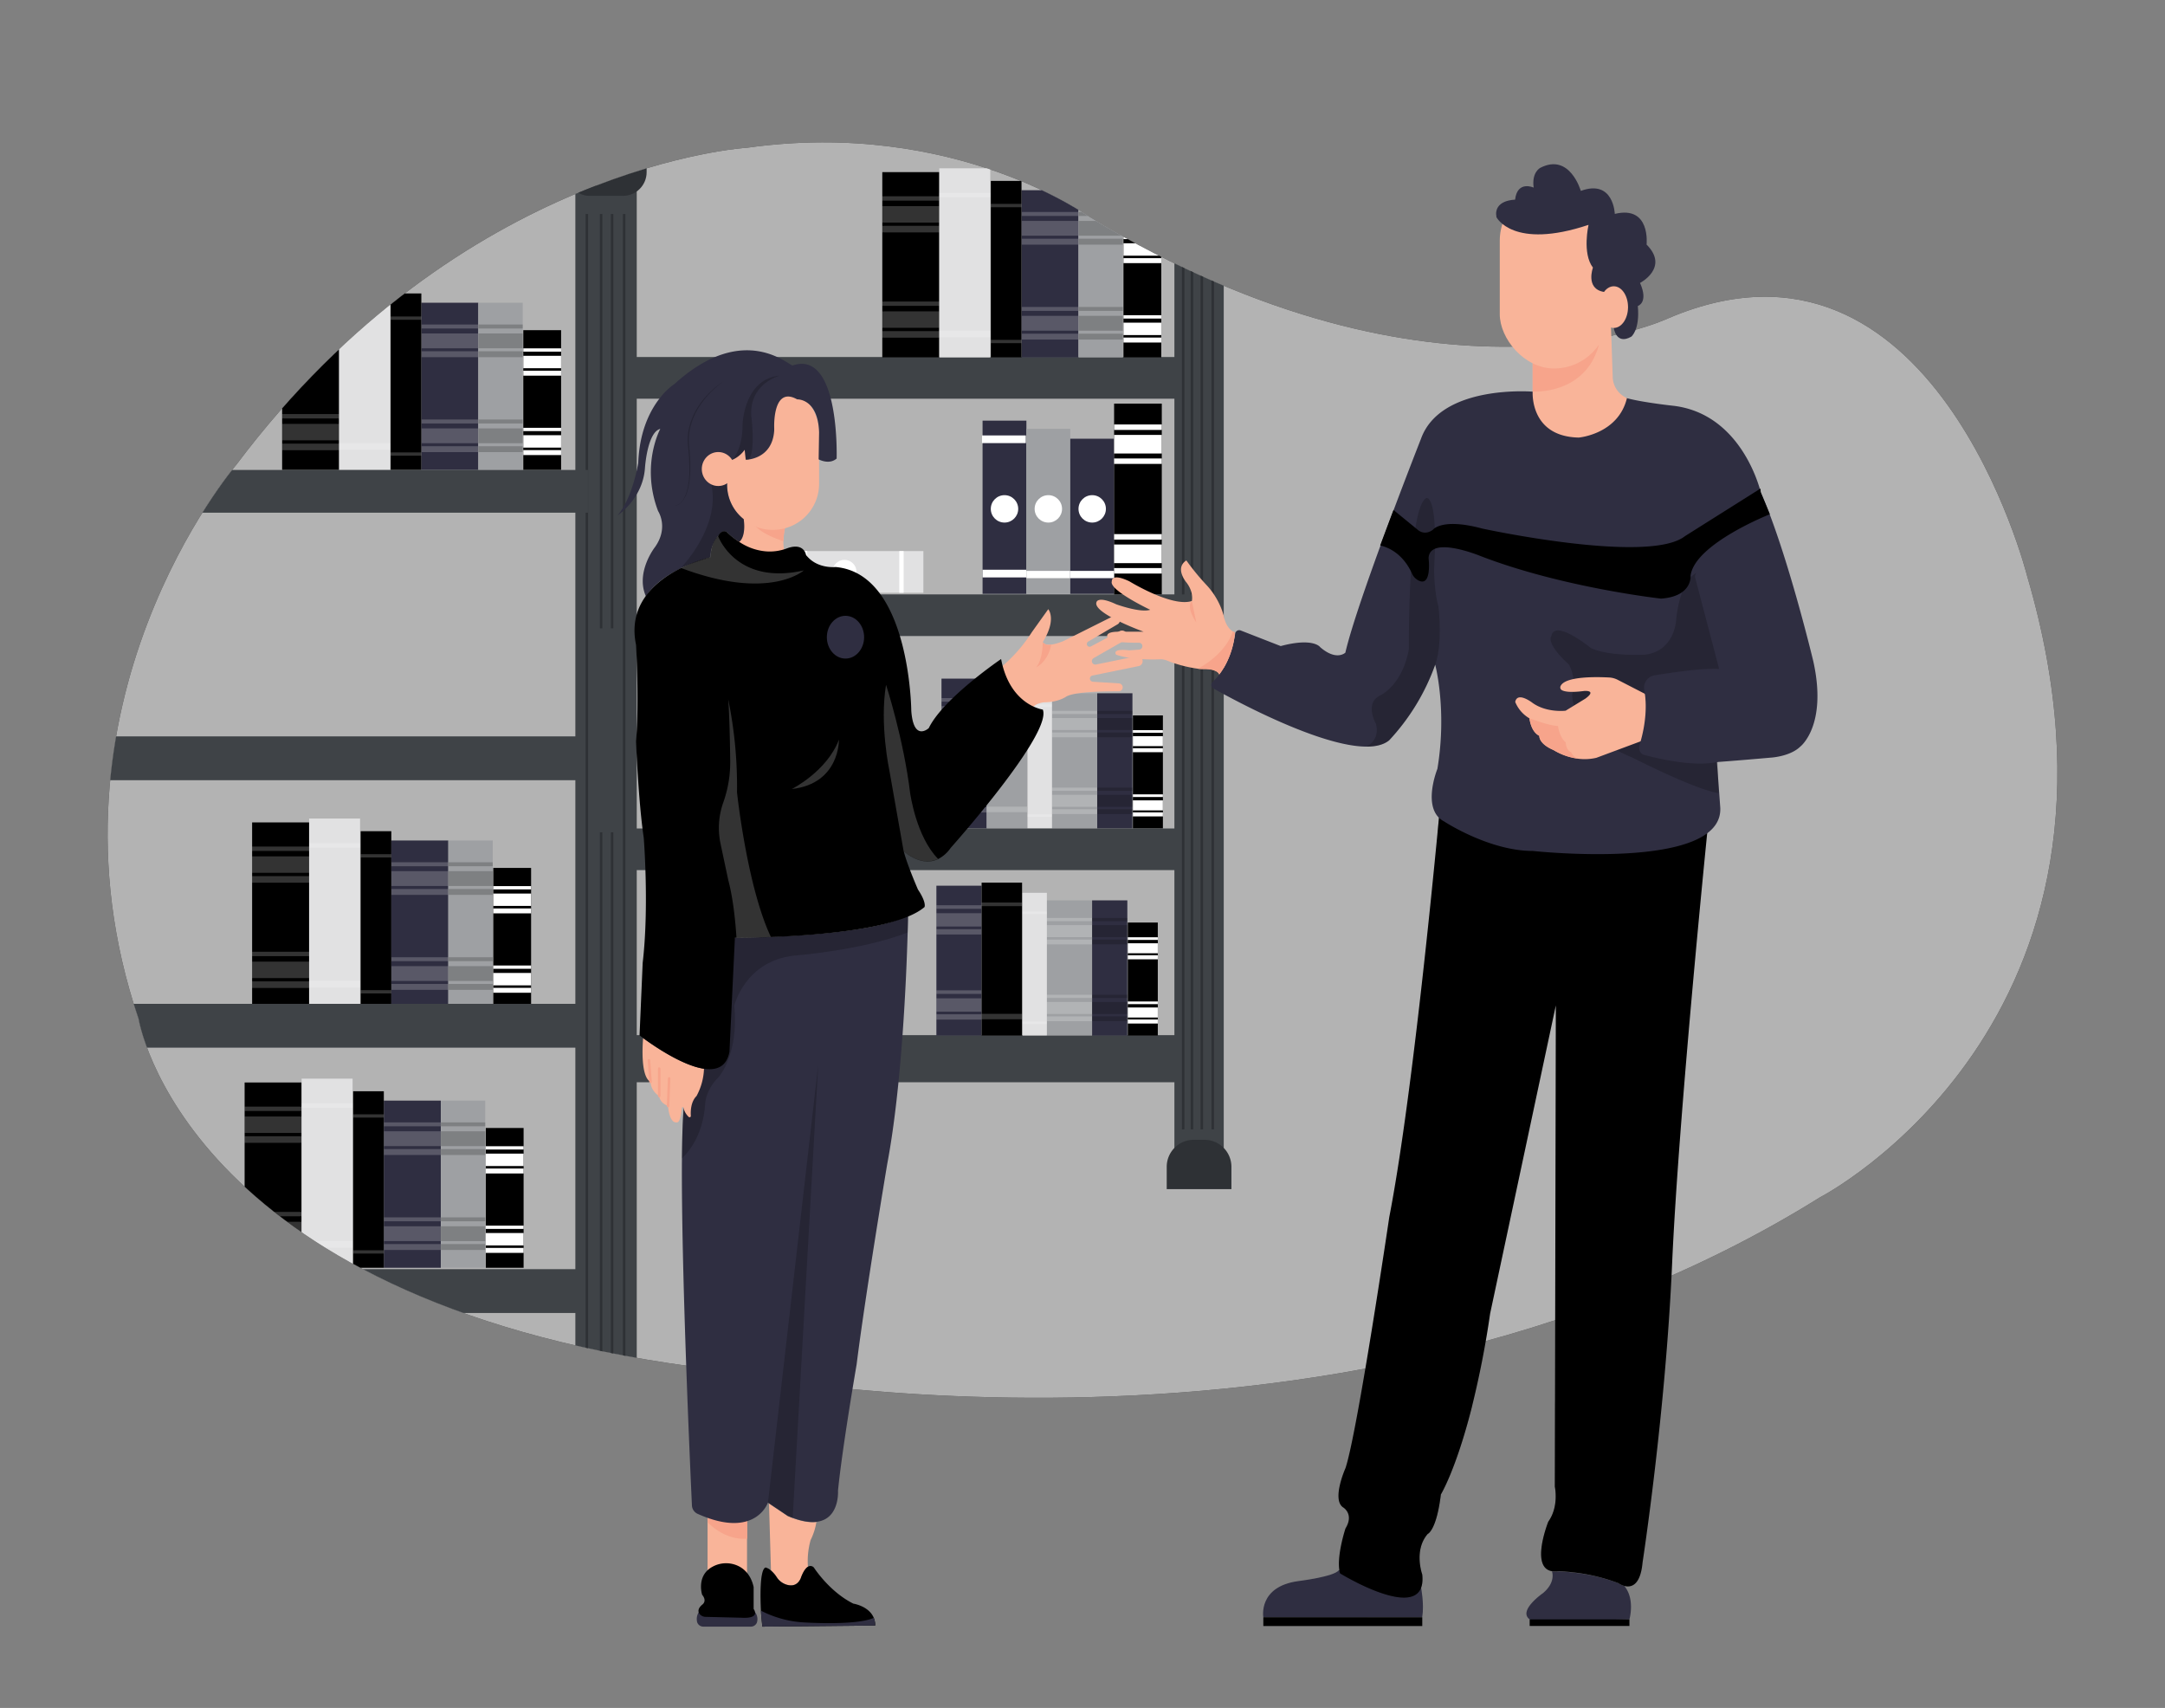 <svg xmlns="http://www.w3.org/2000/svg" xmlns:xlink="http://www.w3.org/1999/xlink" width="865.76" height="682.89" viewBox="0 0 865.76 682.89"><rect x="0" y="0" width="865.76" height="682.89" fill="#808080" stroke="none"/><defs><clipPath id="a"><path d="M298.84,59.06s-114,6.57-204.27,126.68c0,0-82,95.52-39.14,221.67,0,0,17.82,111.56,221.68,139,0,0,253.39,55.51,450.64-67.66,0,0,135.45-69.7,82.85-248.54,0,0-37.26-148.16-143.34-103,0,0-91.61,43.83-231.44-40.33C435.82,86.89,381.9,47.44,298.84,59.06Z" fill="none"/></clipPath></defs><path d="M298.84,59.06s-114,6.57-204.27,126.68c0,0-82,95.52-39.14,221.67,0,0,17.82,111.56,221.68,139,0,0,253.39,55.51,450.64-67.66,0,0,135.45-69.7,82.85-248.54,0,0-37.26-148.16-143.34-103,0,0-91.61,43.83-231.44-40.33C435.82,86.89,381.9,47.44,298.84,59.06Z" fill="#000000"/><path d="M298.84,59.06s-114,6.57-204.27,126.68c0,0-82,95.52-39.14,221.67,0,0,17.82,111.56,221.68,139,0,0,253.39,55.51,450.64-67.66,0,0,135.45-69.7,82.85-248.54,0,0-37.26-148.16-143.34-103,0,0-91.61,43.83-231.44-40.33C435.82,86.89,381.9,47.44,298.84,59.06Z" fill="#fff" opacity="0.7"/><g clip-path="url(#a)"><rect x="252.44" y="413.87" width="221.36" height="18.85" fill="#3f4347"/><rect x="376.49" y="271.33" width="18.09" height="59.91" fill="#2f2e41"/><g opacity="0.2"><rect x="376.49" y="279.13" width="18.09" height="1.42" fill="#fff"/><rect x="376.49" y="288.7" width="18.09" height="2.13" fill="#fff"/><rect x="376.49" y="282.32" width="18.09" height="5.32" fill="#fff"/></g><g opacity="0.2"><rect x="376.49" y="313.16" width="18.09" height="1.42" fill="#fff"/><rect x="376.49" y="322.73" width="18.09" height="2.13" fill="#fff"/><rect x="376.49" y="316.35" width="18.09" height="5.32" fill="#fff"/></g><rect x="420.67" y="277.18" width="18.09" height="54.06" fill="#9ea0a3"/><g opacity="0.2"><rect x="420.67" y="284.22" width="18.09" height="1.28" fill="#fff"/><rect x="420.67" y="292.85" width="18.09" height="1.92" fill="#fff"/><rect x="420.67" y="287.1" width="18.09" height="4.8" fill="#fff"/></g><g opacity="0.2"><rect x="420.67" y="314.92" width="18.09" height="1.28" fill="#fff"/><rect x="420.67" y="323.56" width="18.09" height="1.92" fill="#fff"/><rect x="420.67" y="317.8" width="18.09" height="4.8" fill="#fff"/></g><rect x="438.76" y="277.18" width="14.09" height="54.06" fill="#2f2e41"/><g opacity="0.2"><rect x="438.76" y="284.22" width="14.09" height="1.28"/><rect x="438.76" y="292.85" width="14.09" height="1.92"/><rect x="438.76" y="287.1" width="14.09" height="4.8"/></g><g opacity="0.2"><rect x="438.76" y="314.92" width="14.09" height="1.28"/><rect x="438.76" y="323.56" width="14.09" height="1.92"/><rect x="438.76" y="317.8" width="14.09" height="4.8"/></g><rect x="453.03" y="286.04" width="12" height="45.2" fill="#000000"/><rect x="453.03" y="291.93" width="12" height="1.07" fill="#fff"/><rect x="453.03" y="299.15" width="12" height="1.6" fill="#fff"/><rect x="453.03" y="294.33" width="12" height="4.01" fill="#fff"/><rect x="453.03" y="317.6" width="12" height="1.07" fill="#fff"/><rect x="453.03" y="324.82" width="12" height="1.6" fill="#fff"/><rect x="453.03" y="320.01" width="12" height="4.01" fill="#fff"/><rect x="394.58" y="270.09" width="16.18" height="61.15" fill="#9ea0a3"/><rect x="410.93" y="274.17" width="9.74" height="57.07" fill="#e1e1e2"/><rect x="394.58" y="278.05" width="16.18" height="1.45" fill="#fff" opacity="0.2"/><rect x="394.58" y="322.55" width="16.18" height="2.17" fill="#fff" opacity="0.2"/><rect x="410.93" y="281.61" width="9.74" height="1.06" fill="#fff" opacity="0.2"/><rect x="410.93" y="325.57" width="9.74" height="1.06" fill="#fff" opacity="0.2"/><rect x="469.63" y="95.85" width="19.73" height="365.58" fill="#3f4347"/><rect x="472.64" y="100.01" width="1" height="351.55" fill="#2e3135"/><rect x="476.15" y="100.01" width="1" height="351.55" fill="#2e3135"/><rect x="480.09" y="100.01" width="1" height="351.55" fill="#2e3135"/><rect x="484.47" y="100.01" width="1" height="351.55" fill="#2e3135"/><rect x="230.08" y="74.37" width="24.55" height="473.84" fill="#3f4347"/><rect x="234.18" y="85.55" width="1" height="457.19" fill="#2e3135"/><rect x="249.09" y="85.55" width="1" height="457.19" fill="#2e3135"/><rect x="239.88" y="85.55" width="1" height="165.69" fill="#2e3135"/><rect x="244.27" y="85.55" width="1" height="165.69" fill="#2e3135"/><rect x="239.88" y="332.77" width="1" height="209.53" fill="#2e3135"/><rect x="244.27" y="332.77" width="1" height="209.53" fill="#2e3135"/><path d="M477.35,455.73h4.29a10.79,10.79,0,0,1,10.79,10.79v8.94a0,0,0,0,1,0,0H466.56a0,0,0,0,1,0,0v-8.94a10.79,10.79,0,0,1,10.79-10.79Z" fill="#2e3135"/><rect x="252.65" y="142.75" width="218.29" height="16.66" fill="#3f4347"/><rect x="264.27" y="237.65" width="218.29" height="16.66" fill="#3f4347"/><rect x="253.09" y="331.24" width="218.29" height="16.66" fill="#3f4347"/><rect x="112.82" y="113.82" width="22.79" height="74.08" fill="#000000"/><g opacity="0.2"><rect x="112.82" y="123.47" width="22.79" height="1.75" fill="#fff"/><rect x="112.82" y="135.3" width="22.79" height="2.63" fill="#fff"/><rect x="112.82" y="127.41" width="22.79" height="6.58" fill="#fff"/></g><g opacity="0.2"><rect x="112.82" y="165.55" width="22.79" height="1.75" fill="#fff"/><rect x="112.82" y="177.38" width="22.79" height="2.63" fill="#fff"/><rect x="112.82" y="169.49" width="22.79" height="6.58" fill="#fff"/></g><rect x="168.49" y="121.05" width="22.79" height="66.85" fill="#2f2e41"/><g opacity="0.2"><rect x="168.49" y="129.76" width="22.79" height="1.58" fill="#fff"/><rect x="168.49" y="140.44" width="22.79" height="2.37" fill="#fff"/><rect x="168.49" y="133.32" width="22.79" height="5.93" fill="#fff"/></g><g opacity="0.2"><rect x="168.49" y="167.73" width="22.79" height="1.58" fill="#fff"/><rect x="168.49" y="178.41" width="22.79" height="2.37" fill="#fff"/><rect x="168.49" y="171.29" width="22.79" height="5.93" fill="#fff"/></g><rect x="191.29" y="121.05" width="17.75" height="66.85" fill="#9ea0a3"/><g opacity="0.2"><rect x="191.29" y="129.76" width="17.75" height="1.58"/><rect x="191.29" y="140.44" width="17.75" height="2.37"/><rect x="191.29" y="133.32" width="17.75" height="5.93"/></g><g opacity="0.2"><rect x="191.29" y="167.73" width="17.75" height="1.58"/><rect x="191.29" y="178.41" width="17.75" height="2.37"/><rect x="191.29" y="171.29" width="17.75" height="5.93"/></g><rect x="209.26" y="132.01" width="15.12" height="55.89" fill="#000000"/><rect x="209.26" y="139.29" width="15.12" height="1.32" fill="#fff"/><rect x="209.26" y="148.22" width="15.12" height="1.98" fill="#fff"/><rect x="209.26" y="142.26" width="15.12" height="4.96" fill="#fff"/><rect x="209.26" y="171.04" width="15.12" height="1.32" fill="#fff"/><rect x="209.26" y="179.96" width="15.12" height="1.98" fill="#fff"/><rect x="209.26" y="174.01" width="15.12" height="4.96" fill="#fff"/><rect x="135.62" y="112.29" width="20.38" height="75.61" fill="#e1e1e2"/><rect x="156.22" y="117.33" width="12.27" height="70.57" fill="#000000"/><rect x="135.62" y="122.13" width="20.38" height="1.79" fill="#fff" opacity="0.2"/><rect x="135.62" y="177.16" width="20.38" height="2.68" fill="#fff" opacity="0.2"/><rect x="156.22" y="126.53" width="12.27" height="1.32" fill="#fff" opacity="0.2"/><rect x="156.22" y="180.89" width="12.27" height="1.32" fill="#fff" opacity="0.2"/><rect x="352.82" y="68.82" width="22.79" height="74.08" fill="#000000"/><g opacity="0.2"><rect x="352.82" y="78.47" width="22.79" height="1.75" fill="#fff"/><rect x="352.82" y="90.3" width="22.79" height="2.63" fill="#fff"/><rect x="352.82" y="82.41" width="22.79" height="6.58" fill="#fff"/></g><g opacity="0.2"><rect x="352.82" y="120.55" width="22.79" height="1.75" fill="#fff"/><rect x="352.82" y="132.38" width="22.79" height="2.63" fill="#fff"/><rect x="352.82" y="124.49" width="22.79" height="6.58" fill="#fff"/></g><rect x="408.49" y="76.05" width="22.79" height="66.85" fill="#2f2e41"/><g opacity="0.2"><rect x="408.49" y="84.76" width="22.79" height="1.58" fill="#fff"/><rect x="408.49" y="95.44" width="22.79" height="2.37" fill="#fff"/><rect x="408.49" y="88.32" width="22.79" height="5.93" fill="#fff"/></g><g opacity="0.2"><rect x="408.49" y="122.73" width="22.79" height="1.58" fill="#fff"/><rect x="408.49" y="133.41" width="22.79" height="2.37" fill="#fff"/><rect x="408.49" y="126.29" width="22.79" height="5.93" fill="#fff"/></g><rect x="431.29" y="76.05" width="17.75" height="66.85" fill="#9ea0a3"/><g opacity="0.2"><rect x="431.29" y="84.76" width="17.75" height="1.58"/><rect x="431.29" y="95.44" width="17.75" height="2.37"/><rect x="431.29" y="88.32" width="17.75" height="5.93"/></g><g opacity="0.2"><rect x="431.29" y="122.73" width="17.75" height="1.58"/><rect x="431.29" y="133.41" width="17.75" height="2.37"/><rect x="431.29" y="126.29" width="17.75" height="5.93"/></g><rect x="449.26" y="87.01" width="15.12" height="55.89" fill="#000000"/><rect x="449.26" y="94.29" width="15.12" height="1.32" fill="#fff"/><rect x="449.26" y="103.22" width="15.12" height="1.98" fill="#fff"/><rect x="449.26" y="97.26" width="15.12" height="4.96" fill="#fff"/><rect x="449.26" y="126.04" width="15.12" height="1.32" fill="#fff"/><rect x="449.26" y="134.96" width="15.12" height="1.98" fill="#fff"/><rect x="449.26" y="129.01" width="15.12" height="4.96" fill="#fff"/><rect x="375.62" y="67.29" width="20.38" height="75.61" fill="#e1e1e2"/><rect x="396.22" y="72.33" width="12.27" height="70.57" fill="#000000"/><rect x="375.62" y="77.13" width="20.38" height="1.79" fill="#fff" opacity="0.2"/><rect x="375.62" y="132.16" width="20.38" height="2.68" fill="#fff" opacity="0.2"/><rect x="396.22" y="81.53" width="12.27" height="1.32" fill="#fff" opacity="0.2"/><rect x="396.22" y="135.89" width="12.27" height="1.32" fill="#fff" opacity="0.2"/><rect x="100.82" y="328.82" width="22.79" height="74.08" fill="#000000"/><g opacity="0.2"><rect x="100.82" y="338.47" width="22.79" height="1.75" fill="#fff"/><rect x="100.82" y="350.3" width="22.79" height="2.63" fill="#fff"/><rect x="100.82" y="342.41" width="22.79" height="6.58" fill="#fff"/></g><g opacity="0.2"><rect x="100.82" y="380.55" width="22.79" height="1.75" fill="#fff"/><rect x="100.82" y="392.38" width="22.79" height="2.63" fill="#fff"/><rect x="100.82" y="384.49" width="22.79" height="6.58" fill="#fff"/></g><rect x="156.49" y="336.05" width="22.79" height="66.85" fill="#2f2e41"/><g opacity="0.2"><rect x="156.49" y="344.76" width="22.79" height="1.58" fill="#fff"/><rect x="156.49" y="355.44" width="22.79" height="2.37" fill="#fff"/><rect x="156.49" y="348.32" width="22.79" height="5.93" fill="#fff"/></g><g opacity="0.2"><rect x="156.49" y="382.73" width="22.79" height="1.58" fill="#fff"/><rect x="156.49" y="393.41" width="22.79" height="2.37" fill="#fff"/><rect x="156.49" y="386.29" width="22.79" height="5.93" fill="#fff"/></g><rect x="179.29" y="336.05" width="17.75" height="66.85" fill="#9ea0a3"/><g opacity="0.2"><rect x="179.29" y="344.76" width="17.75" height="1.58"/><rect x="179.29" y="355.44" width="17.75" height="2.37"/><rect x="179.29" y="348.32" width="17.75" height="5.93"/></g><g opacity="0.2"><rect x="179.29" y="382.73" width="17.75" height="1.58"/><rect x="179.29" y="393.41" width="17.75" height="2.37"/><rect x="179.29" y="386.29" width="17.75" height="5.93"/></g><rect x="197.26" y="347.01" width="15.12" height="55.89" fill="#000000"/><rect x="197.26" y="354.29" width="15.12" height="1.32" fill="#fff"/><rect x="197.26" y="363.22" width="15.12" height="1.98" fill="#fff"/><rect x="197.26" y="357.26" width="15.12" height="4.96" fill="#fff"/><rect x="197.26" y="386.04" width="15.12" height="1.32" fill="#fff"/><rect x="197.26" y="394.96" width="15.12" height="1.98" fill="#fff"/><rect x="197.26" y="389.01" width="15.12" height="4.96" fill="#fff"/><rect x="123.62" y="327.29" width="20.38" height="75.61" fill="#e1e1e2"/><rect x="144.22" y="332.33" width="12.27" height="70.57" fill="#000000"/><rect x="123.62" y="337.13" width="20.38" height="1.79" fill="#fff" opacity="0.2"/><rect x="123.62" y="392.16" width="20.38" height="2.68" fill="#fff" opacity="0.2"/><rect x="144.22" y="341.53" width="12.27" height="1.32" fill="#fff" opacity="0.2"/><rect x="144.22" y="395.89" width="12.27" height="1.32" fill="#fff" opacity="0.2"/><rect x="97.82" y="432.82" width="22.79" height="74.08" fill="#000000"/><g opacity="0.2"><rect x="97.82" y="442.47" width="22.79" height="1.75" fill="#fff"/><rect x="97.82" y="454.3" width="22.79" height="2.63" fill="#fff"/><rect x="97.82" y="446.41" width="22.79" height="6.58" fill="#fff"/></g><g opacity="0.2"><rect x="97.82" y="484.55" width="22.79" height="1.75" fill="#fff"/><rect x="97.82" y="496.38" width="22.79" height="2.63" fill="#fff"/><rect x="97.82" y="488.49" width="22.79" height="6.58" fill="#fff"/></g><rect x="153.49" y="440.05" width="22.79" height="66.85" fill="#2f2e41"/><g opacity="0.2"><rect x="153.49" y="448.76" width="22.79" height="1.58" fill="#fff"/><rect x="153.49" y="459.44" width="22.79" height="2.37" fill="#fff"/><rect x="153.49" y="452.32" width="22.79" height="5.93" fill="#fff"/></g><g opacity="0.2"><rect x="153.49" y="486.73" width="22.79" height="1.58" fill="#fff"/><rect x="153.49" y="497.41" width="22.79" height="2.37" fill="#fff"/><rect x="153.49" y="490.29" width="22.79" height="5.93" fill="#fff"/></g><rect x="176.29" y="440.05" width="17.75" height="66.85" fill="#9ea0a3"/><g opacity="0.2"><rect x="176.29" y="448.76" width="17.75" height="1.58"/><rect x="176.29" y="459.44" width="17.75" height="2.37"/><rect x="176.29" y="452.32" width="17.75" height="5.93"/></g><g opacity="0.2"><rect x="176.29" y="486.73" width="17.75" height="1.58"/><rect x="176.29" y="497.41" width="17.75" height="2.37"/><rect x="176.29" y="490.29" width="17.75" height="5.93"/></g><rect x="194.26" y="451.01" width="15.12" height="55.89" fill="#000000"/><rect x="194.26" y="458.29" width="15.12" height="1.32" fill="#fff"/><rect x="194.26" y="467.22" width="15.12" height="1.98" fill="#fff"/><rect x="194.26" y="461.26" width="15.12" height="4.96" fill="#fff"/><rect x="194.26" y="490.04" width="15.12" height="1.32" fill="#fff"/><rect x="194.26" y="498.96" width="15.12" height="1.98" fill="#fff"/><rect x="194.26" y="493.01" width="15.12" height="4.96" fill="#fff"/><rect x="120.62" y="431.29" width="20.38" height="75.61" fill="#e1e1e2"/><rect x="141.22" y="436.33" width="12.27" height="70.57" fill="#000000"/><rect x="120.62" y="441.13" width="20.38" height="1.79" fill="#fff" opacity="0.2"/><rect x="120.62" y="496.16" width="20.38" height="2.68" fill="#fff" opacity="0.2"/><rect x="141.22" y="445.53" width="12.27" height="1.32" fill="#fff" opacity="0.2"/><rect x="141.22" y="499.89" width="12.27" height="1.32" fill="#fff" opacity="0.2"/><rect x="392.92" y="168.18" width="17.53" height="69.26" fill="#2f2e41"/><rect x="392.92" y="227.79" width="17.53" height="3.07" fill="#fff"/><rect x="392.7" y="174.09" width="17.53" height="3.07" fill="#fff"/><circle cx="401.69" cy="203.46" r="5.48" fill="#fff"/><rect x="410.46" y="171.46" width="17.53" height="65.97" fill="#9ea0a3"/><rect x="410.46" y="228.25" width="17.53" height="2.92" fill="#fff"/><circle cx="419.22" cy="203.46" r="5.48" fill="#fff"/><rect x="427.99" y="175.41" width="17.53" height="62.03" fill="#2f2e41"/><rect x="445.52" y="161.38" width="19.07" height="76.27" fill="#000000"/><rect x="445.52" y="169.72" width="19.07" height="2.18" fill="#fff"/><rect x="445.52" y="183.31" width="19.07" height="2.18" fill="#fff"/><rect x="445.52" y="173.89" width="19.07" height="7.44" fill="#fff"/><rect x="445.52" y="213.56" width="19.07" height="2.18" fill="#fff"/><rect x="445.52" y="227.14" width="19.07" height="2.18" fill="#fff"/><rect x="445.52" y="217.72" width="19.07" height="7.44" fill="#fff"/><rect x="427.99" y="228.25" width="17.53" height="2.92" fill="#fff"/><circle cx="436.76" cy="203.46" r="5.48" fill="#fff"/><rect x="314.02" y="220.34" width="55.23" height="16.66" fill="#e1e1e2"/><rect x="359.61" y="220.34" width="1.75" height="16.66" fill="#fff"/><rect x="321.04" y="220.34" width="1.75" height="16.66" fill="#fff"/><circle cx="337.69" cy="228.67" r="4.82" fill="#fff"/><rect x="70.74" y="187.9" width="164.38" height="17.1" fill="#3f4347"/><rect x="34.36" y="294.42" width="198.57" height="17.53" fill="#3f4347"/><rect x="34.36" y="401.37" width="198.57" height="17.53" fill="#3f4347"/><rect x="34.36" y="507.45" width="198.57" height="17.53" fill="#3f4347"/><rect x="374.45" y="354.14" width="18.09" height="59.91" fill="#2f2e41"/><g opacity="0.2"><rect x="374.45" y="361.94" width="18.09" height="1.42" fill="#fff"/><rect x="374.45" y="371.51" width="18.09" height="2.13" fill="#fff"/><rect x="374.45" y="365.13" width="18.09" height="5.32" fill="#fff"/></g><g opacity="0.2"><rect x="374.45" y="395.97" width="18.09" height="1.42" fill="#fff"/><rect x="374.45" y="405.54" width="18.09" height="2.13" fill="#fff"/><rect x="374.45" y="399.16" width="18.09" height="5.32" fill="#fff"/></g><rect x="418.63" y="359.99" width="18.09" height="54.06" fill="#9ea0a3"/><g opacity="0.2"><rect x="418.63" y="367.03" width="18.09" height="1.28" fill="#fff"/><rect x="418.63" y="375.67" width="18.09" height="1.92" fill="#fff"/><rect x="418.63" y="369.91" width="18.09" height="4.8" fill="#fff"/></g><g opacity="0.2"><rect x="418.63" y="397.74" width="18.09" height="1.28" fill="#fff"/><rect x="418.63" y="406.37" width="18.09" height="1.92" fill="#fff"/><rect x="418.63" y="400.62" width="18.09" height="4.8" fill="#fff"/></g><rect x="436.72" y="359.99" width="14.09" height="54.06" fill="#2f2e41"/><g opacity="0.2"><rect x="436.72" y="367.03" width="14.09" height="1.28"/><rect x="436.72" y="375.67" width="14.09" height="1.92"/><rect x="436.72" y="369.91" width="14.09" height="4.8"/></g><g opacity="0.2"><rect x="436.72" y="397.74" width="14.09" height="1.28"/><rect x="436.72" y="406.37" width="14.09" height="1.92"/><rect x="436.72" y="400.62" width="14.09" height="4.8"/></g><rect x="450.99" y="368.85" width="12" height="45.2" fill="#000000"/><rect x="450.99" y="374.74" width="12" height="1.07" fill="#fff"/><rect x="450.99" y="381.96" width="12" height="1.6" fill="#fff"/><rect x="450.99" y="377.14" width="12" height="4.01" fill="#fff"/><rect x="450.99" y="400.41" width="12" height="1.07" fill="#fff"/><rect x="450.99" y="407.63" width="12" height="1.6" fill="#fff"/><rect x="450.99" y="402.82" width="12" height="4.01" fill="#fff"/><rect x="392.54" y="352.9" width="16.18" height="61.15" fill="#000000"/><rect x="408.89" y="356.98" width="9.74" height="57.07" fill="#e1e1e2"/><rect x="392.54" y="360.86" width="16.18" height="1.45" fill="#fff" opacity="0.2"/><rect x="392.54" y="405.37" width="16.18" height="2.17" fill="#fff" opacity="0.2"/><rect x="408.89" y="364.42" width="9.74" height="1.06" fill="#fff" opacity="0.2"/><rect x="408.89" y="408.38" width="9.74" height="1.06" fill="#fff" opacity="0.2"/><rect x="226.14" y="52.89" width="32.44" height="25.42" rx="9.46" fill="#2e3135"/></g><path d="M324.16,615.75a31.15,31.15,0,0,0-1.08,10.68c-1.75,1.1-2.87,4.66-2.87,4.66-1.48,3.22-4.1,3.08-6.09,2.34a7.2,7.2,0,0,1-3.51-2.87,12.54,12.54,0,0,0-2.31-2.66l-.78-26.75,7.43,5c.7.31,1.38.57,2,.81,4,1.47,7.09,1.88,9.52,1.59A25.25,25.25,0,0,1,324.16,615.75Z" fill="#f9b499"/><path d="M279.46,644.54a5.18,5.18,0,0,0-.67,4.08,2.59,2.59,0,0,0,2.5,1.76h18.94a2.61,2.61,0,0,0,2.43-1.58,4.52,4.52,0,0,0-.67-4.12Z" fill="#2f2e41"/><rect x="282.95" y="603.92" width="15.78" height="30.25" fill="#f9b499"/><path d="M283,603.92l0,4.75s6.57,7.32,15.8,6.54l0-11.29Z" fill="#f7a48b"/><path d="M363.12,366s0,2.51-.16,6.84c-.47,16.81-2.24,61.14-8.16,92.52,0,0-8.75,52.16-12.25,80.22,0,0-5.69,32.87-7.44,50.41,0,0,.78,11.39-8.61,12.48-2.43.29-5.54-.12-9.52-1.59-.65-.24-1.33-.5-2-.81l-7.43-5-.46-.3s-4.95,14.85-28.07,4.53A3.87,3.87,0,0,1,276.7,602c-.68-14.65-4.33-95.18-4-138.87.11-12.27.52-21.64,1.41-25.82l19.7-62.43S346.05,375,363.12,366Z" fill="#2f2e41"/><path d="M327.18,425.94l-10.2,181c-.65-.24-1.33-.5-2-.81l-7.89-5.25Z" opacity="0.2"/><path d="M363.12,366s0,2.51-.16,6.84c-18.41,7.19-45.43,9.24-45.43,9.24-19.73,2.2-23.92,20.08-23.92,20.08,1.94,19.64-6.32,28.58-6.32,28.58C282,436,282,441.3,282,441.3c-.77,11.41-5.54,18.21-9.3,21.87.11-12.27.52-21.64,1.41-25.82l19.7-62.43S346.05,375,363.12,366Z" opacity="0.2"/><path d="M313.8,221s-13.15,3.06-19.28-4.39l1.75-13.15,4,.74L315.12,207a28.28,28.28,0,0,0-1.85,9.36A17.4,17.4,0,0,0,313.8,221Z" fill="#f9b499"/><path d="M315.12,207a28.28,28.28,0,0,0-1.85,9.36c-3.13-1-12.76-4.37-13.49-10.24l.47-1.89Z" fill="#f7a48b"/><path d="M651.59,647.48s-38.82.78-39.89,0C606.88,644,617,637,617,637c5.26-4.39,3.64-8.57,3.64-8.57l0-.15a8.7,8.7,0,0,0,2.91,0s2.39.08,6,.53A74.22,74.22,0,0,1,647.21,633a7.58,7.58,0,0,0,2.42,1.12l0,.12C653.9,639.43,651.59,647.48,651.59,647.48Z" fill="#2f2e41"/><path d="M505.19,646.64s-2.2-12.28,14-14.47c0,0,14.46-1.76,16.22-4.39l32.84,6.81s1.35,6.77.48,12Z" fill="#2f2e41"/><path d="M682.75,332.52s-11.48,113.32-14.1,172.93-11.8,119.23-11.8,119.23c-.85,9.37-4.65,10.1-7.22,9.45a7.58,7.58,0,0,1-2.42-1.12,74.22,74.22,0,0,0-17.69-4.28c-3.6-.45-6-.53-6-.53a8.7,8.7,0,0,1-2.91,0c-8.8-1.44-1.47-19.78-1.47-19.78,4.38-6.14,2.62-14,2.62-14l.07-35.07v0L622.16,402,595.89,525.19a380.65,380.65,0,0,1-7.36,37.6c-6.32,24.91-12.34,34.73-12.34,34.73-1.75,14.47-5.26,15.79-5.26,15.79-5.7,6.57-2.19,16.22-2.19,16.22,1.6,15.25-16.41,8.16-26.42,3.1-3.81-1.91-6.45-3.54-6.45-3.54-1.76-6.13,2.18-18,2.18-18,3.51-5.7-.87-8.33-.87-8.33-4.83-3.06.87-15.78.87-15.78,4.82-14.46,17.51-100.38,17.51-100.38,8.6-44.22,17-129.89,19.31-153.83.39-4.07.6-6.35.6-6.35l55-11.67Z" fill="#000000"/><path d="M682.75,332.52c-6,12.5-28.6,16.45-28.6,16.45-17.09-.44-20.16,15.34-20.16,15.34L622.16,402c-9.79-34.06-37.86-60.92-47.29-69.21.39-4.07.6-6.35.6-6.35l55-11.67Z" opacity="0.2"/><path d="M719.89,298.54c-4.13,4-11.83,4.39-11.83,4.39-14.91,1.32-21.48,1.76-21.48,1.76l1.32,18c1.76,25.86-74.95,17.55-74.95,17.55-17.54,0-35.51-11.83-35.51-11.83-9.21-4.82-2.64-21-2.64-21,3.94-23.67-.88-41.64-.88-41.64A87.21,87.21,0,0,1,555.51,296c-2.18,1.79-5.36,2.54-9.17,2.52-18.61-.09-52.48-18.41-61.11-23.25a1.63,1.63,0,0,1-.29-2.63c6.41-5.95,8.39-15.2,9-19.28a1.62,1.62,0,0,1,2.2-1.28l16,6.24c13.15-3.51,15.78.43,15.78.43,6.57,5.7,10.08,2.19,10.08,2.19,4.82-21,30.23-85.48,30.23-85.48,7.88-21.92,44.7-18.86,44.7-18.86l37.7,2.62c6.57,1.75,18.85,3.06,18.85,3.06,27.61,3.5,34.64,34.62,34.64,34.62,10.52,23.67,21,67.5,21,67.5C730.85,290.21,719.89,298.54,719.89,298.54Z" fill="#2f2e41"/><path d="M573.92,265.7A87.21,87.21,0,0,1,555.51,296c-2.18,1.79-5.36,2.54-9.17,2.52,1.54-.71,5.32-3.11,3.91-9.09,0,0-4.82-8.33,1.75-11.4,0,0,8.77-4,11.39-18.41,0,0-.45-56.55,7-60.49,0,0,4.82-1.76,3.08,28.49,0,0,0,8.76,1.75,14.9C575.22,242.47,577,257.37,573.92,265.7Z" opacity="0.2"/><path d="M657.92,277.4l33.47-5.59,1.31-24.55-7-18.84s-12.27-5.7-15.33,18.41c0,0,0,13.15-12.27,14.91,0,0-14.47.88-21.92-2.63,0,0-14.47-11.83-15.78-4.82,0,0-2.63,2.63,7,11.4a16,16,0,0,1,1.32,11.83s-1.31,14.91,24.12,25.42c0,0,25.5,13,34.44,14.16l-.69-19.43Z" opacity="0.2"/><path d="M588.53,562.79c-6.32,24.91-12.34,34.73-12.34,34.73-1.75,14.47-5.26,15.79-5.26,15.79-5.7,6.57-2.19,16.22-2.19,16.22,1.6,15.25-16.41,8.16-26.42,3.1,7.73-.31,22.93-2.81,19-18,0,0,11.39-9.64,16.65-28.93l10.51-24.11Z" opacity="0.2"/><g opacity="0.2"><path d="M539.25,607.94c5.49,2.38,13.6,5.51,19,8a27.55,27.55,0,0,1-19-8Z"/></g><path d="M630.11,618.55s-2.8,3.5-.59,10.18c-3.6-.45-6-.53-6-.53-13.15,2.19-4.38-19.73-4.38-19.73,4.38-6.14,2.62-14,2.62-14l.07-35.07c.54,9.27,2.17,31.82,5.63,37.69C627.47,597.07,637.56,606.28,630.11,618.55Z" opacity="0.2"/><rect x="611.7" y="647.48" width="39.89" height="2.63" fill="#000000"/><rect x="505.19" y="646.63" width="63.56" height="3.51" fill="#000000"/><path d="M656.3,296.32,638.36,303a20.6,20.6,0,0,1-7.39.35,25,25,0,0,1-9.71-3.42c-6.13-2.63-5.7-5.7-5.7-5.7-3.5-1.75-3.94-7-3.94-7a13.47,13.47,0,0,1-5.7-6.57c.87-4.39,7,.43,7,.43,5.7,4,13.15,3.07,13.15,3.07l7.89-4.82c4.82-3.51-.44-3.07-.44-3.07-5.67.74-8,.23-9-.35a1.28,1.28,0,0,1-.46-1.62c1.87-4,14.62-3.67,19.43-3.42a8.48,8.48,0,0,1,3.39.92l11,5.66A34.38,34.38,0,0,1,656.3,296.32Z" fill="#f9b499"/><path d="M631,303.25l0,.05a25,25,0,0,1-9.71-3.42c-6.13-2.63-5.7-5.7-5.7-5.7-3.5-1.75-3.94-7-3.94-7s7.89,3.07,11.39,3.07c0,0,.44,4.38,3.07,6.57,0,0,0,3.07,2.2,3.95A4.19,4.19,0,0,0,631,303.25Z" fill="#f7a48b"/><path d="M278.53,438.23c-2.36,2.35-2.39,6.26-2.27,7.95a.52.52,0,0,1-.79.46,7.29,7.29,0,0,1-2.17-3.75.31.31,0,0,0-.61.06c-.59,6.53-2.05,5.8-2.05,5.8-3.07.44-3.51-6.57-3.51-6.57-3.51-1.32-3.51-3.95-3.51-3.95a7.23,7.23,0,0,1-3.51-5.7c-4.38-2.19-2.94-17.33-2.94-17.33l0-.15c4.06,3,15.66,11,24.35,12.25A24.68,24.68,0,0,1,278.53,438.23Z" fill="#f9b499"/><path d="M282.13,646.47a3.09,3.09,0,0,1-2.31-1.09c-.67-.82-.95-2.1.95-3.76,0,0,2.19-1.32,0-4,0,0-2.43-7.58,4.07-11.14a11.27,11.27,0,0,1,10.78-.15c2.35,1.28,4.76,3.68,5.75,8.22v8.77s3.07,3.94-4.82,3.5Z" fill="#000000"/><path d="M350,649.93l-45.15.45-.44-4.38s-.06-.78-.12-2c-.24-4.8-.57-16.57,1.87-17.27a4.93,4.93,0,0,1,2.11,1.19,12.54,12.54,0,0,1,2.31,2.66,7.2,7.2,0,0,0,3.51,2.87c2,.74,4.61.88,6.09-2.34,0,0,1.12-3.56,2.87-4.66a1.86,1.86,0,0,1,2.39.27s6.14,9.65,15.79,14.46c0,0,6.23.94,8.19,5.69A8.13,8.13,0,0,1,350,649.93Z" fill="#000000"/><path d="M350,649.93l-45.15.45-.44-4.38s-.06-.78-.12-2a43,43,0,0,0,16.34,4.64s21.46,1.5,28.79-1.77A8.13,8.13,0,0,1,350,649.93Z" fill="#2f2e41"/><path d="M400.78,266.37a60.32,60.32,0,0,0,11.83-13.59l6.58-9.21s3.5,4-2.19,13.15c0,0,.88,2.63,8.33-.44l19.84-9.93a1.88,1.88,0,0,1,2.14.35h0a1.85,1.85,0,0,1-.37,2.9l-11.78,6.93a1.1,1.1,0,0,0-.32,1.62h0a1.1,1.1,0,0,0,1.41.31l11.46-6.09a2.1,2.1,0,0,1,2.76.74h0a2.09,2.09,0,0,1-.74,2.93l-12.4,7.09a1.4,1.4,0,0,0-.6,1.72h0a1.39,1.39,0,0,0,1.57.84l16.2-3.32a2,2,0,0,1,2.38,1.54h0a2,2,0,0,1-1.57,2.42l-18.46,3.77a1.25,1.25,0,0,0-1,1.23h0a1.24,1.24,0,0,0,1.17,1.24l10.45.68a1.59,1.59,0,0,1,1.43,2h0a1.59,1.59,0,0,1-1.55,1.15c-4.16,0-17.81,0-21.14,2.22,0,0-3.07,2.19-8.77,2.19,0,0-4.38.44-4.82,3.07L403,280Z" fill="#f9b499"/><path d="M417,256.72s0,7-2.63,10.09c0,0,4.62-2,6-9.1A3,3,0,0,1,417,256.72Z" fill="#f7a48b"/><path d="M612.9,141.2v15.35s-1.31,18,18.42,18.4c0,0,15.78-1.32,19.28-15.78a9.48,9.48,0,0,1-5.7-8.77L644,124.54Z" fill="#f9b499"/><path d="M612.9,141.2v15.35s20.93,1.5,26.46-18.54Z" fill="#f7a48b"/><rect x="599.74" y="74.57" width="43.4" height="72.76" rx="21.7" fill="#f9b499"/><path d="M605.87,79.84s-8.77,0-7.45,7c0,0,6.58,13.15,36.82,3.06,0,0-2.63,11.4,1.76,17.1,0,0-3.12,8.46,4.36,9.71l9.67,6.07-5.7,8.32s.88,7,7,3.51c0,0,3.5-2.63,2.62-12.27,0,0,4.39-1.32.88-9.21,0,0,11.83-6.14,2.62-15.34,0,0,1.75-15.78-12.71-12.27,0,0-.44-14-13.59-9.2,0,0-4.39-15.35-16.22-9.21,0,0-3.51,1.76-2.63,7.9C613.32,75,606.74,72,605.87,79.84Z" fill="#2f2e41"/><ellipse cx="645.33" cy="122.79" rx="5.7" ry="8.33" fill="#f9b499"/><path d="M686.58,304.69c-9,1.93-22.53-1.1-29.07-2.85-1.81-.48-2.35-2.39-1.8-4.2,2.63-8.7,2.86-16.24,1.82-21.76a5,5,0,0,1,4.1-5.86c6.91-1.14,18.92-2.89,25.82-2.59l-9.66-36.82s.71-7,9.48-7L717.08,264,707,291.13Z" fill="#2f2e41"/><path d="M557.24,203.9l9.65,7.89s2.63,2.63,6.14,0c0,0,3.5-4.83,19.72-.45,0,0,66.63,14.45,81.09,3l30.15-19,.1,1.47,3.66,8.8s-30,11.81-31.71,24.52c0,0,.88,8.33-11.83,9.21,0,0-39.45-4.37-72.33-17.08,0,0-20.17-8.32-20.61.88,0,0,1.45,11.91-4.17,8.88a5.77,5.77,0,0,1-2.49-2.76c-1.25-2.83-4.92-9.34-12.69-11.18Z" fill="#000000"/><path d="M493.84,252.87s-.76,9.77-6.28,16.8c0,0-.44-2.19-6.14-2.19a15,15,0,0,1-2.4-.11,51.76,51.76,0,0,1-12.5-3.32,6.65,6.65,0,0,0-2.68-.43c-3.19.13-11.28.24-17.48-1.83,0,0-2.2-2.63,5.25-1.76l3.95-.3a1.38,1.38,0,0,0,1.2-1.81,1.37,1.37,0,0,0-1.3-.93h0c-3.15,0-12.59,0-12.59-2.22,0,0-1.32-2.19,4.38-2.19h10.08s-20.6-7.45-18.85-11.83c0,0,.44-2.63,7.89.87,0,0,9.64,3.51,13.59,2.19,0,0-16.66-7.88-15.35-11.39,0,0-.43-3.51,7,0,0,0,17.1,10.51,25,7.88,0,0,.87-3.51-2.2-7.45,0,0-4.82-5.7,0-8.77a95.38,95.38,0,0,0,7.89,9.65,29.85,29.85,0,0,1,7,12.27s.63,4.64,3.73,6.48A5.39,5.39,0,0,0,493.84,252.87Z" fill="#f9b499"/><path d="M476.6,240.3s-2.62,1.94,1.76,8.52" fill="#f7a48b"/><path d="M493.84,252.87a31.66,31.66,0,0,1-6.28,16.8s-.44-2.19-6.14-2.19a15,15,0,0,1-2.4-.11c3.83-2.07,11.16-6.92,14-14.89A5.39,5.39,0,0,0,493.84,252.87Z" fill="#f7a48b"/><path d="M309.15,211.85h0a18.13,18.13,0,0,1-18.42-18.41v-20.6a18.39,18.39,0,0,1,18.4-18.41h0a18.41,18.41,0,0,1,18.42,18.4v20.61A18.41,18.41,0,0,1,309.15,211.85Z" fill="#f9b499"/><path d="M318.78,159.68s8.32-.44,8.77,13.15l-.18,10.83s4.12,2.32,7.19-.31c0,0,1.42-43.58-17.54-37.25-1.32.44-19.29-18-47.34,7.46,0,0-13.59,8.33-14.46,31.56,0,0-2.19,14-8.32,21,0,0,10.08-6.58,11-18.86,0,0,.88-14.46,6.14-15.78,0,0-7.89,14.47-.87,32.88,0,0,4.38,6.57-1.31,14.46,0,0-7.89,10.09-3.51,19.73,0,0,4.39-9.64,25.86-15.79a13.08,13.08,0,0,1,4.23-9.86A1.87,1.87,0,0,1,291,213a23.22,23.22,0,0,0,4.61,3.65s2.74-1.52,1.8-9.08a17.46,17.46,0,0,1-6.63-14.15l-.17-8.83a12,12,0,0,0,7.18-4.76l.44,4s10.64,0,11.37-11.74c0-.31,0-.62,0-.93C309.5,168.58,309.59,154.5,318.78,159.68Z" fill="#2f2e41"/><path d="M269.69,202.22c3.48-.46,4.75-4.69,5.4-7.63l.35-2.24c.06-.85.22-2.33.22-3.17,0-.57,0-2.13,0-2.73l-.13-3.63c-.11-1.27-.34-4.22-.49-5.44-.43-6.17,2-12.23,5.72-17.06a38.59,38.59,0,0,1,6.5-6.4c1-.73,2-1.42,3-2.12-7.84,5.45-14.56,13.85-14.81,23.74a27.23,27.23,0,0,0,.22,3.61l.29,3.65a68.54,68.54,0,0,1,0,7.31c-.07.61-.18,2.14-.3,2.73s-.23,1.36-.31,1.81a22.78,22.78,0,0,1-1.1,3.49c-.88,1.86-2.32,4-4.56,4.08Z" opacity="0.2"/><path d="M272.28,227.06s16-16.4,12.16-33.33a6.92,6.92,0,0,0,6.26-.51,17.77,17.77,0,0,0,6.66,14.37s1.27,6-1.8,9.08a24.13,24.13,0,0,1-4.62-3.64,1.86,1.86,0,0,0-2.55-.1,12.82,12.82,0,0,0-4.23,9.88A100.67,100.67,0,0,0,272.28,227.06Z" opacity="0.2"/><path d="M292.86,183.76s4.07-3.75,4.07-13.83c0,0,.44-18.41,14.9-19.73,0,0-12.27,3.07-11.4,16.22,0,0,1.82,14.08-1.06,17.34l-1.19,0-.44-4A11.51,11.51,0,0,1,292.86,183.76Z" opacity="0.2"/><ellipse cx="287.22" cy="187.53" rx="6.58" ry="6.79" fill="#f9b499"/><path d="M380.18,339a13.77,13.77,0,0,1-5,4.46c-7,3.38-13.8-3.14-13.8-3.14,1.31,5.26,5.7,15.34,5.7,15.34,3.51,5.26,2.63,7,2.63,7-10.27,8.77-42.41,11.29-61.39,12-6.86.26-12,.29-13.77.29h-.67l-2.18,45.58c-1.11,6-5.14,7.51-10.12,6.8-8.69-1.23-20.29-9.27-24.35-12.25-.94-.69-1.48-1.11-1.48-1.11L257,385c2.63-22.36.43-50,.43-50-2.2-14.91-3.08-38.58-3.08-38.58,1.31-15.78,0-38.57,0-38.57-5.7-27.18,29.8-35.08,29.8-35.08,0-5.69,3-8.53,3-8.53,2.1-3.27,3.81-1.25,3.81-1.25a25.78,25.78,0,0,0,4.62,3.64,22.4,22.4,0,0,0,10.66,3.82,19.4,19.4,0,0,0,8.46-1.2c6.88-2.52,7.62,2.64,7.62,2.64,4.38,5.7,11.83,4.82,11.83,4.82,29.81,2.62,30.26,57.41,30.26,57.41.88,12.71,7,7,7,7,5.69-11.83,28.92-27.62,28.92-27.62C403.84,282,417,283.71,417,283.71,420.94,293.35,380.18,339,380.18,339Z" fill="#000000"/><path d="M287.13,214.28s7.12,19.93,34.29,13.79c0,0-13.69,12.42-49.14-1a95.53,95.53,0,0,1,11.88-4.25S283.54,218.9,287.13,214.28Z" fill="#fff" opacity="0.2"/><path d="M308.28,374.63c-6.86.26-12,.29-13.77.29-.36-5.65-1.24-15.43-3.29-23.05l-3.07-14.46a30.34,30.34,0,0,1,1.11-16.63,48,48,0,0,0,2.74-17c-.1-7.84-.32-17.95-.8-24.22a173.44,173.44,0,0,1,3.52,37.25S298.73,354.47,308.28,374.63Z" fill="#fff" opacity="0.2"/><path d="M316.63,315.48s14-7,18.85-19.73C335.48,295.75,335.92,313.29,316.63,315.48Z" fill="#fff" opacity="0.2"/><ellipse cx="338.1" cy="254.77" rx="7.45" ry="8.55" fill="#2f2e41"/><path d="M375.14,343.41c-7,3.38-13.8-3.14-13.8-3.14L355.64,308s-3.95-18.41-1.32-34.19c0,0,7,21.48,9.65,43.4C364,317.23,366.33,334.51,375.14,343.41Z" fill="#fff" opacity="0.2"/><path d="M260.11,433a.49.49,0,0,1-.49-.46L259,424a.5.5,0,0,1,.46-.54.48.48,0,0,1,.54.46l.66,8.59a.49.49,0,0,1-.46.53Z" fill="#f7a48b"/><rect x="263.12" y="426.73" width="1" height="12" rx="0.5" fill="#f7a48b"/><path d="M267.13,442.68h0a.51.51,0,0,1-.48-.52l.43-11a.52.52,0,0,1,.52-.48.5.5,0,0,1,.48.52l-.43,11A.5.5,0,0,1,267.13,442.68Z" fill="#f7a48b"/></svg>